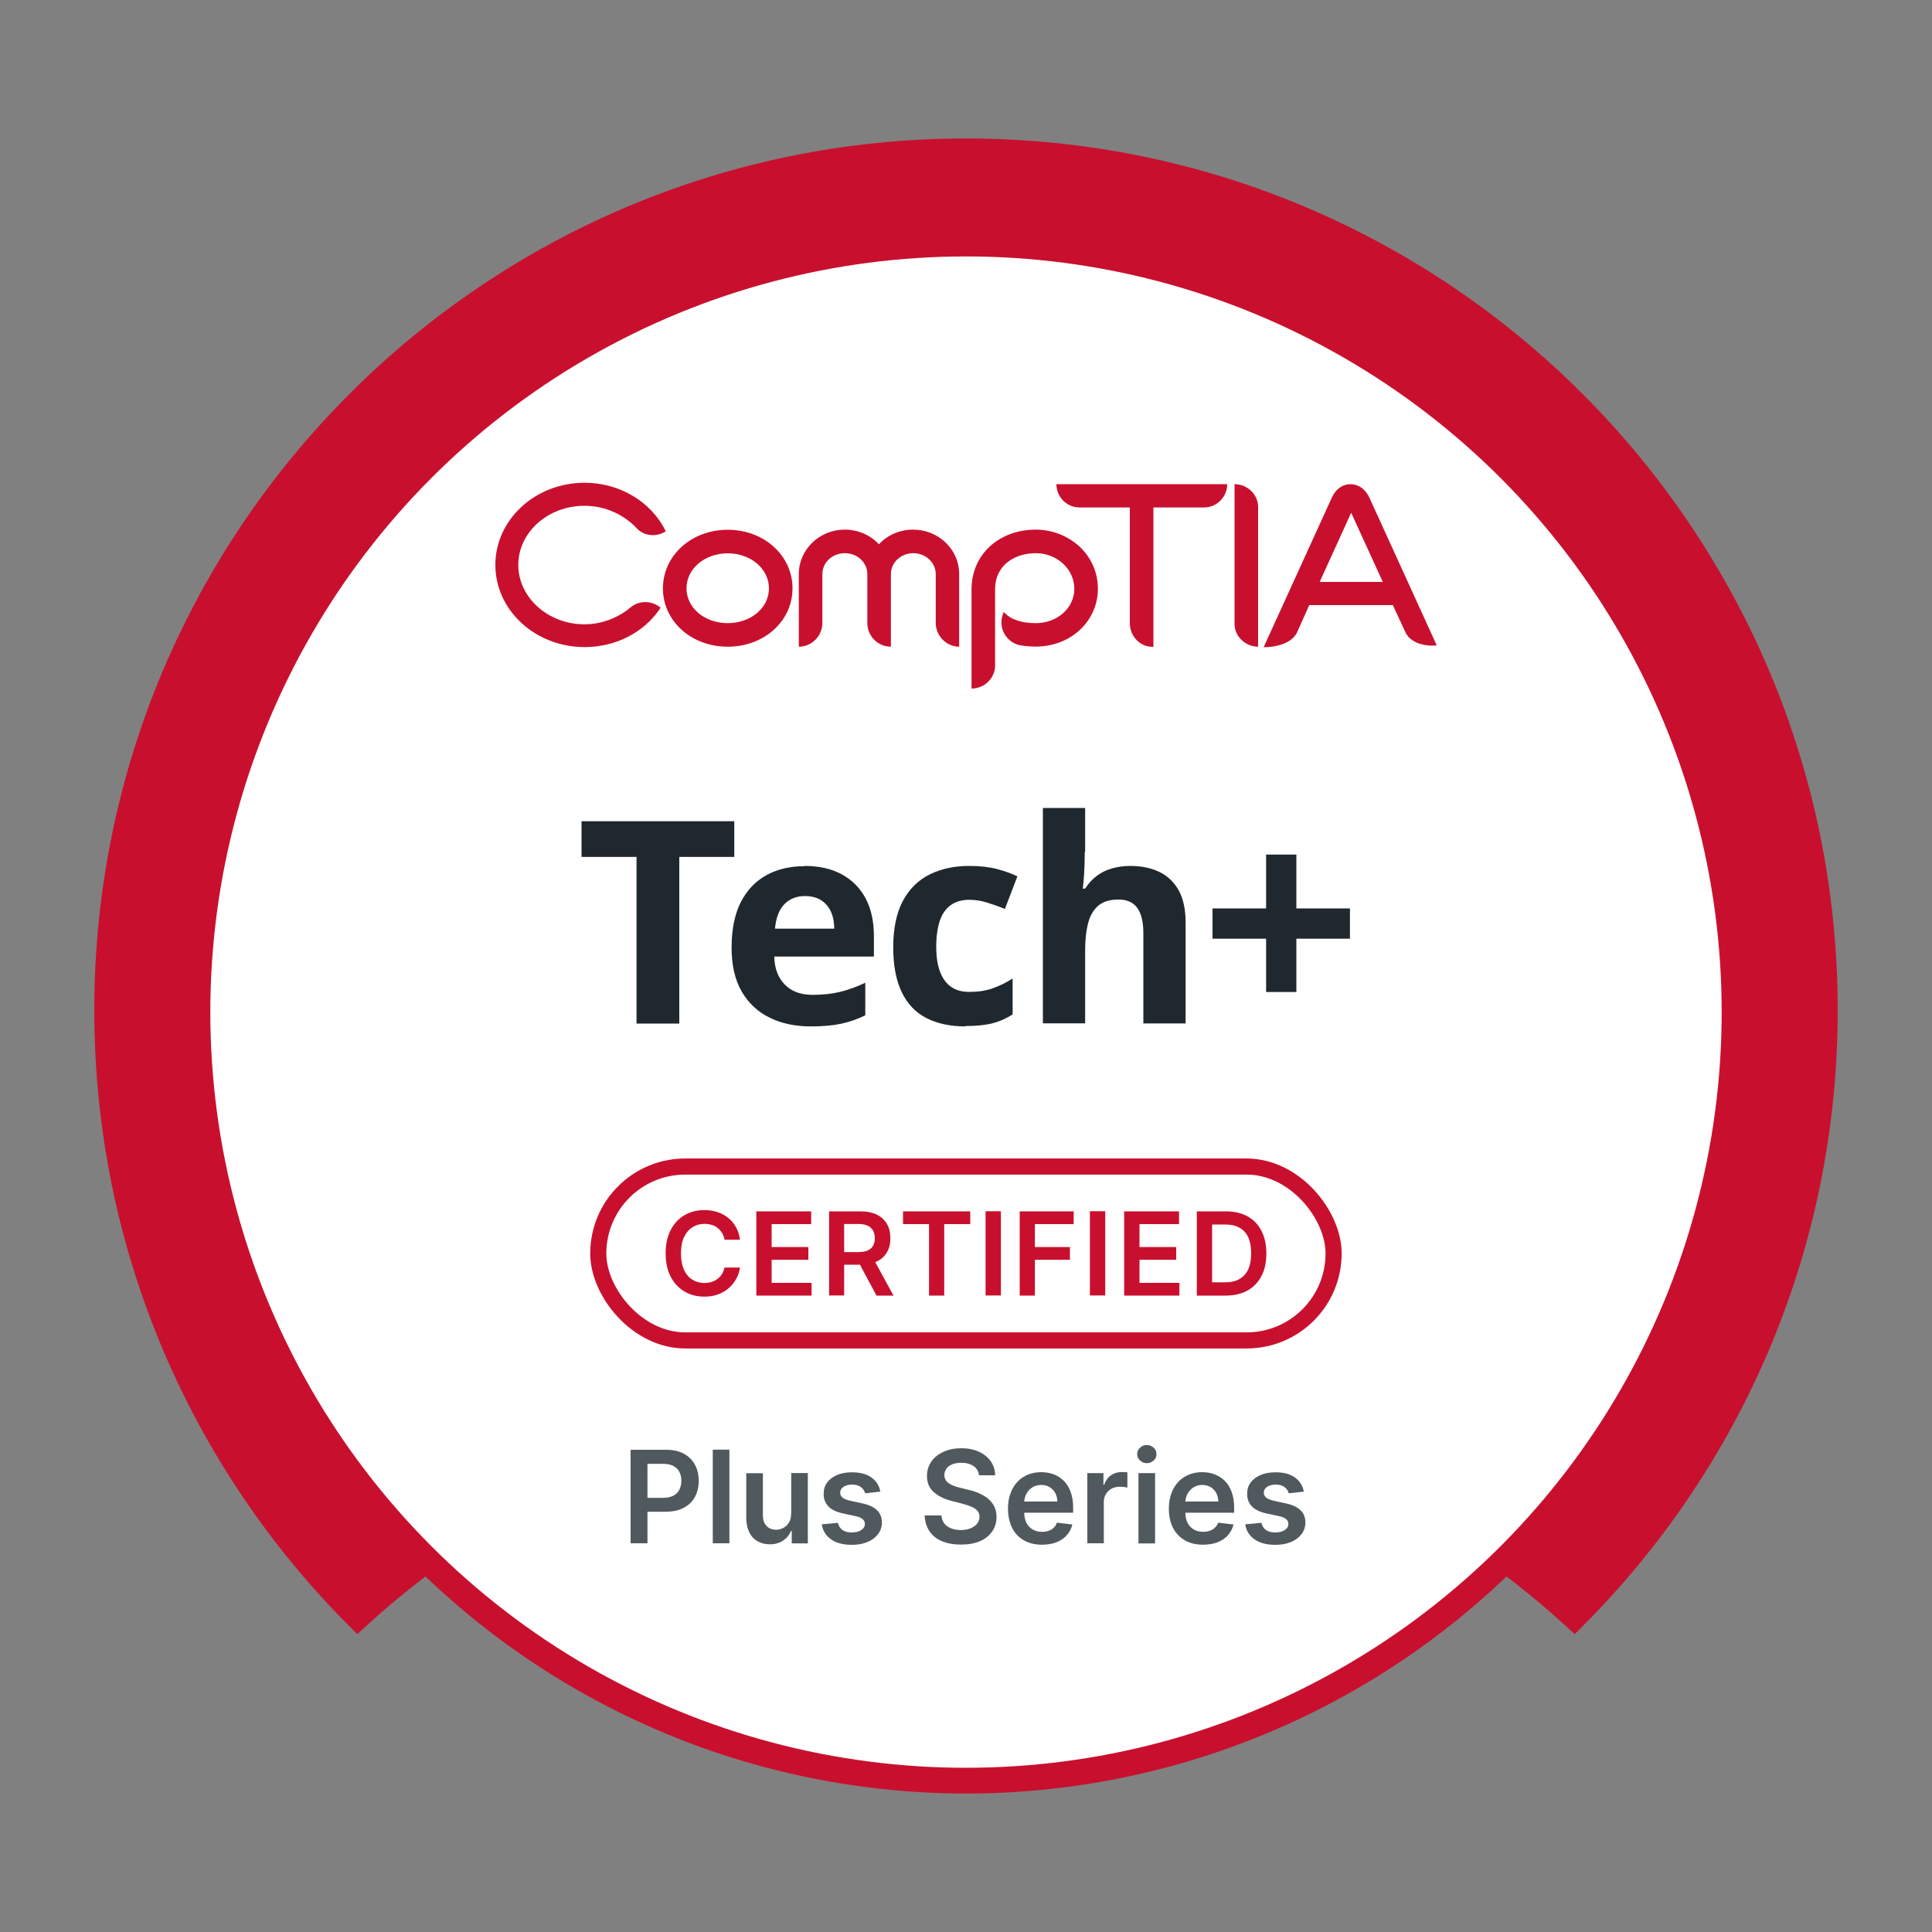 <?xml version="1.0" encoding="UTF-8"?>
<svg id="Logos" xmlns="http://www.w3.org/2000/svg" viewBox="0 0 150 150">
  <rect x="0" y="0" width="150" height="150" fill="#808080" stroke="none"/>
  <defs>
    <style>
      .cls-1 {
        fill: #fff;
      }

      .cls-1, .cls-2, .cls-3 {
        stroke: #c8102e;
        stroke-miterlimit: 10;
      }

      .cls-1, .cls-3 {
        stroke-width: 2px;
      }

      .cls-2 {
        fill: none;
        stroke-width: 1.25px;
      }

      .cls-3, .cls-4 {
        fill: #c8102e;
      }

      .cls-5 {
        fill: #50595e;
      }

      .cls-6 {
        fill: #20282f;
      }
    </style>
  </defs>
  <g id="Certification_Pressed_Large_Text" data-name="Certification / Pressed / Large Text">
    <path class="cls-3" d="M75,11.75C38.17,11.75,8.32,41.61,8.32,78.43c0,18.37,7.43,35,19.45,47.06,1.71-1.56,3.5-3.03,5.36-4.42-11.05-10.84-17.91-25.94-17.91-42.64,0-33.01,26.76-59.78,59.78-59.78s59.78,26.76,59.78,59.78c0,16.71-6.86,31.8-17.91,42.64,1.86,1.39,3.65,2.86,5.36,4.42,12.02-12.06,19.45-28.69,19.45-47.06,0-36.83-29.85-66.68-66.68-66.68Z"/>
    <circle class="cls-1" cx="75" cy="78.58" r="59.67"/>
    <g>
      <path class="cls-5" d="M48.96,119.83v-7.27h2.73c.56,0,1.03.1,1.41.31.38.21.67.5.86.86s.29.78.29,1.24-.1.88-.29,1.24-.49.65-.87.85c-.38.21-.86.31-1.42.31h-1.81v-1.08h1.63c.33,0,.59-.06.8-.17.21-.11.36-.27.46-.47.1-.2.15-.43.15-.69s-.05-.49-.15-.68-.26-.35-.46-.46c-.21-.11-.48-.17-.81-.17h-1.21v6.17h-1.32Z"/>
      <path class="cls-5" d="M56.63,112.55v7.27h-1.29v-7.27h1.29Z"/>
      <path class="cls-5" d="M61.43,117.53v-3.16h1.29v5.46h-1.25v-.97h-.06c-.12.31-.32.56-.61.75-.28.19-.62.29-1.04.29-.36,0-.67-.08-.95-.24s-.49-.39-.64-.7-.23-.68-.23-1.11v-3.47h1.29v3.27c0,.35.09.62.28.82.19.2.44.3.75.3.19,0,.37-.05.55-.14.18-.09.32-.23.44-.41.12-.18.17-.41.17-.69Z"/>
      <path class="cls-5" d="M68.34,115.81l-1.17.13c-.03-.12-.09-.23-.17-.33-.08-.1-.19-.19-.33-.25-.14-.06-.3-.1-.5-.1-.27,0-.49.06-.67.17-.18.12-.27.27-.27.45,0,.16.06.29.18.39.12.1.32.18.6.25l.93.2c.52.11.9.29,1.15.53s.38.56.38.95c0,.34-.1.65-.3.91-.2.26-.47.47-.82.61-.35.15-.75.22-1.21.22-.67,0-1.21-.14-1.61-.42s-.65-.67-.73-1.17l1.25-.12c.06.25.18.43.36.56.18.13.42.19.72.19s.55-.06.74-.19c.19-.12.28-.28.28-.46,0-.16-.06-.29-.18-.39-.12-.1-.3-.18-.56-.23l-.93-.2c-.52-.11-.91-.29-1.16-.55-.25-.26-.38-.59-.37-.99,0-.34.09-.63.28-.88.19-.25.44-.44.78-.58.33-.14.72-.2,1.15-.2.64,0,1.14.14,1.51.41s.6.64.68,1.1Z"/>
      <path class="cls-5" d="M76.01,114.55c-.03-.31-.17-.55-.42-.72s-.56-.26-.95-.26c-.27,0-.51.04-.71.12s-.35.2-.45.34c-.1.14-.16.3-.16.49,0,.15.04.28.1.39.07.11.17.21.29.28.12.08.25.14.4.19.15.05.29.1.44.13l.68.17c.28.06.54.15.79.26.25.11.48.25.69.41.2.17.36.37.48.6s.18.51.18.82c0,.43-.11.8-.33,1.12s-.53.58-.94.76c-.41.18-.91.27-1.49.27s-1.06-.09-1.47-.26c-.42-.17-.74-.43-.97-.77-.23-.34-.36-.75-.38-1.23h1.3c.02.25.1.46.23.63.14.17.32.29.54.38.22.08.47.12.74.12s.54-.04.75-.13c.22-.09.39-.21.51-.36s.19-.34.19-.54c0-.19-.06-.35-.17-.47-.11-.12-.26-.23-.46-.31s-.42-.16-.68-.23l-.83-.21c-.6-.15-1.07-.39-1.42-.7s-.52-.73-.52-1.25c0-.43.12-.8.35-1.13.23-.32.55-.57.95-.75s.86-.27,1.37-.27.97.09,1.36.27.7.43.92.74c.22.32.34.68.34,1.09h-1.27Z"/>
      <path class="cls-5" d="M80.91,119.93c-.55,0-1.02-.11-1.42-.34s-.7-.55-.91-.97c-.21-.42-.32-.92-.32-1.49s.11-1.05.32-1.48c.21-.42.51-.76.9-.99.39-.24.84-.36,1.36-.36.34,0,.65.05.95.16.3.11.56.27.79.5.23.22.41.51.54.86.13.35.2.76.2,1.24v.39h-4.47v-.87h3.24c0-.25-.06-.47-.16-.66-.1-.19-.25-.34-.44-.46s-.4-.17-.65-.17c-.26,0-.49.06-.69.19-.2.13-.35.29-.46.5-.11.2-.17.43-.17.67v.76c0,.32.06.59.17.82.12.23.28.4.49.52.21.12.45.18.73.18.19,0,.36-.03.51-.08.15-.05.28-.13.39-.24.11-.1.2-.23.25-.39l1.2.14c-.08.32-.22.59-.43.83-.21.24-.48.42-.81.55s-.71.19-1.13.19Z"/>
      <path class="cls-5" d="M84.42,119.83v-5.46h1.25v.91h.06c.1-.31.27-.56.51-.73.24-.17.52-.26.83-.26.07,0,.15,0,.24,0s.16.02.22.03v1.18c-.05-.02-.14-.04-.26-.05s-.23-.02-.34-.02c-.23,0-.44.05-.63.15-.19.1-.33.24-.44.42s-.16.38-.16.61v3.21h-1.29Z"/>
      <path class="cls-5" d="M89.04,113.6c-.2,0-.38-.07-.53-.21-.15-.14-.22-.3-.22-.49s.07-.36.22-.5c.15-.14.32-.21.53-.21s.38.07.53.21c.15.14.22.3.22.5s-.07.36-.22.49c-.15.14-.32.21-.53.21ZM88.39,119.83v-5.46h1.29v5.46h-1.29Z"/>
      <path class="cls-5" d="M93.41,119.93c-.55,0-1.02-.11-1.42-.34s-.7-.55-.92-.97c-.21-.42-.32-.92-.32-1.49s.11-1.05.32-1.48c.21-.42.51-.76.9-.99s.84-.36,1.36-.36c.34,0,.65.05.95.16s.56.27.8.5c.23.22.41.51.54.86s.2.76.2,1.24v.39h-4.47v-.87h3.24c0-.25-.06-.47-.16-.66-.1-.19-.25-.34-.43-.46-.19-.11-.4-.17-.65-.17-.26,0-.49.06-.69.19-.2.13-.35.29-.46.5-.11.2-.17.43-.17.67v.76c0,.32.06.59.17.82.12.23.28.4.49.52.21.12.45.18.73.18.19,0,.36-.03.51-.08.15-.05.28-.13.39-.24.11-.1.2-.23.25-.39l1.2.14c-.08.32-.22.59-.43.83-.21.24-.48.42-.81.55s-.71.19-1.13.19Z"/>
      <path class="cls-5" d="M101.23,115.81l-1.17.13c-.03-.12-.09-.23-.17-.33-.08-.1-.19-.19-.33-.25-.14-.06-.31-.1-.5-.1-.27,0-.49.06-.67.17-.18.12-.27.27-.27.45,0,.16.06.29.18.39.12.1.32.18.59.25l.93.2c.52.11.9.29,1.15.53s.38.56.38.95c0,.34-.1.65-.3.91-.2.26-.47.47-.82.61-.35.15-.75.22-1.21.22-.67,0-1.21-.14-1.61-.42-.41-.28-.65-.67-.73-1.17l1.25-.12c.06.25.18.43.36.56.18.13.42.19.72.19s.55-.06.74-.19c.19-.12.28-.28.28-.46,0-.16-.06-.29-.18-.39-.12-.1-.3-.18-.56-.23l-.93-.2c-.52-.11-.91-.29-1.16-.55-.25-.26-.38-.59-.37-.99,0-.34.09-.63.28-.88.19-.25.45-.44.78-.58.33-.14.72-.2,1.15-.2.64,0,1.14.14,1.51.41s.6.64.68,1.1Z"/>
    </g>
    <g>
      <path class="cls-4" d="M56.5,42.96c-1.79,0-3.2,1.2-3.2,2.72s1.41,2.7,3.2,2.7c1.79,0,3.2-1.18,3.2-2.7,0-1.52-1.41-2.72-3.2-2.72M56.5,50.21c-2.82,0-5.03-1.98-5.03-4.53,0-2.55,2.21-4.55,5.03-4.55,2.82,0,5.03,2,5.03,4.55s-2.21,4.53-5.03,4.53"/>
      <path class="cls-4" d="M74.48,50.21c-1.01,0-1.83-.84-1.83-1.87v-3.77c0-.9-.78-1.62-1.75-1.62-.95,0-1.73.72-1.73,1.62v5.64c-1.01,0-1.83-.82-1.83-1.83v-3.81c0-.9-.78-1.62-1.75-1.62s-1.74.72-1.74,1.62v3.79c0,1.01-.82,1.85-1.83,1.85v-5.64c0-1.9,1.6-3.45,3.56-3.45,1.06,0,2.02.44,2.66,1.14.65-.71,1.6-1.14,2.65-1.14,1.98,0,3.58,1.54,3.58,3.45v5.64Z"/>
      <path class="cls-4" d="M80.42,50.2c-.48,0-.93-.04-1.35-.13-.95-.27-1.51-1.26-1.26-2.21.04-.11.07-.23.11-.32l.02-.02c.51.57,1.35.86,2.48.86,1.68,0,2.99-1.18,2.99-2.67s-1.31-2.76-2.99-2.76c-1.58,0-3.16.88-3.16,2.8v5.92c0,.99-.84,1.79-1.83,1.79v-7.71c0-2.67,2.1-4.63,4.99-4.63,1.28,0,2.47.48,3.39,1.31.92.86,1.43,2.02,1.43,3.28,0,2.52-2.11,4.49-4.82,4.49"/>
      <path class="cls-4" d="M93.46,39.4h-3.91s0,10.82,0,10.82h-.08c-.97,0-1.75-.84-1.75-1.83v-8.99s-3.91,0-3.91,0c-.99,0-1.79-.82-1.79-1.81h13.26c0,.99-.8,1.81-1.81,1.81"/>
      <path class="cls-4" d="M105.06,39.47l-2.6,5.71h4.9s-2.62-5.73-2.62-5.73l.31.02ZM109.11,49.07l-.97-2.09h-6.49s-.96,2.15-.96,2.15c-.45.86-1.66,1.12-2.58,1.12l5.29-11.61c.3-.67.83-1.05,1.45-1.05.62,0,1.16.38,1.47,1.05l5.23,11.47c-.98.09-2.06-.2-2.44-1.04"/>
      <path class="cls-4" d="M49.42,41c-.99-1.05-2.44-1.73-4.04-1.73-2.84,0-5.14,2.06-5.14,4.59,0,2.53,2.31,4.61,5.14,4.61,1.35,0,2.63-.51,3.6-1.33.67-.55,1.66-.51,2.31.04-.5.76-1.16,1.43-1.98,1.94-1.16.74-2.52,1.12-3.92,1.12-3.83,0-6.93-2.86-6.93-6.38,0-3.52,3.1-6.38,6.93-6.38,2.72,0,5.2,1.49,6.3,3.77-.7.46-1.68.4-2.27-.25"/>
      <path class="cls-4" d="M95.85,37.59v10.85c0,.97.84,1.77,1.83,1.77v-10.85c0-.97-.84-1.77-1.83-1.77"/>
    </g>
    <g>
      <rect class="cls-2" x="46.45" y="90.57" width="57.09" height="13.5" rx="6.75" ry="6.75"/>
      <g>
        <path class="cls-4" d="M57.45,96.25h-1.2c-.03-.2-.1-.37-.19-.52-.09-.15-.21-.28-.34-.39-.14-.11-.29-.19-.46-.24-.17-.05-.36-.08-.56-.08-.36,0-.67.09-.95.27-.28.18-.49.44-.65.78s-.23.76-.23,1.25.08.92.23,1.26c.16.34.37.6.65.77.27.17.59.26.94.26.2,0,.38-.03.55-.08.17-.05.33-.13.46-.23.14-.1.25-.23.35-.38.09-.15.16-.32.2-.51h1.2c-.04.32-.14.61-.29.88-.15.27-.34.51-.58.72-.24.21-.52.37-.84.49-.32.12-.67.17-1.06.17-.58,0-1.09-.13-1.54-.4-.45-.27-.81-.65-1.07-1.15-.26-.5-.39-1.11-.39-1.81s.13-1.31.39-1.81c.26-.5.62-.89,1.07-1.15s.96-.4,1.53-.4c.36,0,.7.05,1.02.15.31.1.59.25.84.45s.45.44.61.72c.16.28.26.61.31.97Z"/>
        <path class="cls-4" d="M58.72,100.59v-6.54h4.26v.99h-3.07v1.78h2.85v.99h-2.85v1.79h3.1v.99h-4.28Z"/>
        <path class="cls-4" d="M64.37,100.59v-6.54h2.45c.5,0,.93.09,1.27.26s.6.42.78.73.26.68.26,1.1-.09.78-.27,1.09-.44.55-.79.71c-.34.17-.77.25-1.27.25h-1.75v-.98h1.59c.29,0,.54-.04.72-.12s.33-.2.42-.36c.09-.16.14-.35.14-.59s-.05-.43-.14-.6c-.09-.17-.23-.29-.42-.38-.19-.09-.43-.13-.73-.13h-1.09v5.55h-1.19ZM67.75,97.62l1.62,2.97h-1.32l-1.59-2.97h1.29Z"/>
        <path class="cls-4" d="M70.11,95.04v-.99h5.22v.99h-2.02v5.55h-1.18v-5.55h-2.02Z"/>
        <path class="cls-4" d="M77.71,94.04v6.54h-1.19v-6.54h1.19Z"/>
        <path class="cls-4" d="M79.17,100.59v-6.54h4.19v.99h-3.01v1.78h2.72v.99h-2.72v2.78h-1.19Z"/>
        <path class="cls-4" d="M85.81,94.04v6.54h-1.19v-6.54h1.19Z"/>
        <path class="cls-4" d="M87.28,100.59v-6.54h4.26v.99h-3.07v1.78h2.85v.99h-2.85v1.79h3.1v.99h-4.28Z"/>
        <path class="cls-4" d="M95.14,100.59h-2.22v-6.54h2.26c.65,0,1.21.13,1.68.39.47.26.83.63,1.08,1.12.25.49.38,1.07.38,1.75s-.12,1.27-.38,1.76c-.25.49-.62.87-1.09,1.13-.47.26-1.04.39-1.71.39ZM94.11,99.56h.97c.46,0,.84-.08,1.14-.25s.53-.42.69-.75c.15-.33.23-.75.23-1.25s-.08-.92-.23-1.25c-.15-.33-.38-.58-.68-.74-.3-.17-.67-.25-1.11-.25h-1.01v4.49Z"/>
      </g>
    </g>
    <g>
      <path class="cls-6" d="M52.74,79.47h-3.32v-12.94h-4.27v-2.77h11.86v2.77h-4.27v12.94Z"/>
      <path class="cls-6" d="M62.46,67.23c1.11,0,2.07.21,2.87.64.8.43,1.42,1.04,1.86,1.85.44.81.66,1.8.66,2.97v1.58h-7.74c.03.92.3,1.65.83,2.18.52.53,1.24.79,2.17.79.78,0,1.48-.08,2.11-.23.63-.15,1.28-.39,1.96-.71v2.53c-.59.29-1.21.51-1.86.65-.65.14-1.44.21-2.36.21-1.2,0-2.27-.22-3.19-.67-.92-.45-1.65-1.12-2.18-2.03-.53-.91-.79-2.05-.79-3.43s.24-2.58.71-3.51c.48-.93,1.14-1.63,1.99-2.1s1.84-.7,2.97-.7ZM62.48,69.57c-.63,0-1.16.21-1.57.62s-.66,1.05-.74,1.91h4.6c0-.48-.08-.92-.25-1.3-.17-.38-.42-.68-.76-.9-.34-.22-.76-.33-1.28-.33Z"/>
      <path class="cls-6" d="M74.96,79.69c-1.19,0-2.2-.22-3.04-.65-.84-.43-1.47-1.1-1.91-2.01-.44-.91-.66-2.08-.66-3.5s.25-2.66.75-3.59c.5-.92,1.19-1.61,2.08-2.05.89-.44,1.91-.66,3.07-.66.82,0,1.54.08,2.15.24.61.16,1.14.35,1.59.57l-.97,2.53c-.51-.21-.99-.37-1.44-.51s-.89-.2-1.33-.2c-.57,0-1.05.14-1.43.41-.38.27-.66.67-.85,1.21-.18.54-.28,1.21-.28,2.01s.1,1.45.3,1.97c.2.52.49.91.87,1.17.38.26.84.38,1.39.38.69,0,1.3-.09,1.83-.28s1.04-.44,1.54-.76v2.79c-.5.32-1.02.55-1.57.69-.55.14-1.24.21-2.08.21Z"/>
      <path class="cls-6" d="M84.22,66.16c0,.59-.02,1.15-.05,1.69-.04.54-.07.92-.1,1.14h.18c.26-.41.57-.74.92-1,.35-.26.74-.45,1.18-.57.43-.12.89-.19,1.38-.19.87,0,1.62.15,2.27.46s1.15.79,1.51,1.43c.36.65.54,1.48.54,2.51v7.83h-3.28v-7.02c0-.87-.16-1.51-.47-1.95-.32-.43-.8-.65-1.46-.65s-1.18.15-1.55.46-.64.75-.8,1.34c-.16.59-.24,1.31-.24,2.16v5.65h-3.28v-16.72h3.28v3.41Z"/>
      <path class="cls-6" d="M100.65,70.53h4.16v2.35h-4.16v4.14h-2.35v-4.14h-4.16v-2.35h4.16v-4.18h2.35v4.18Z"/>
    </g>
  </g>
</svg>